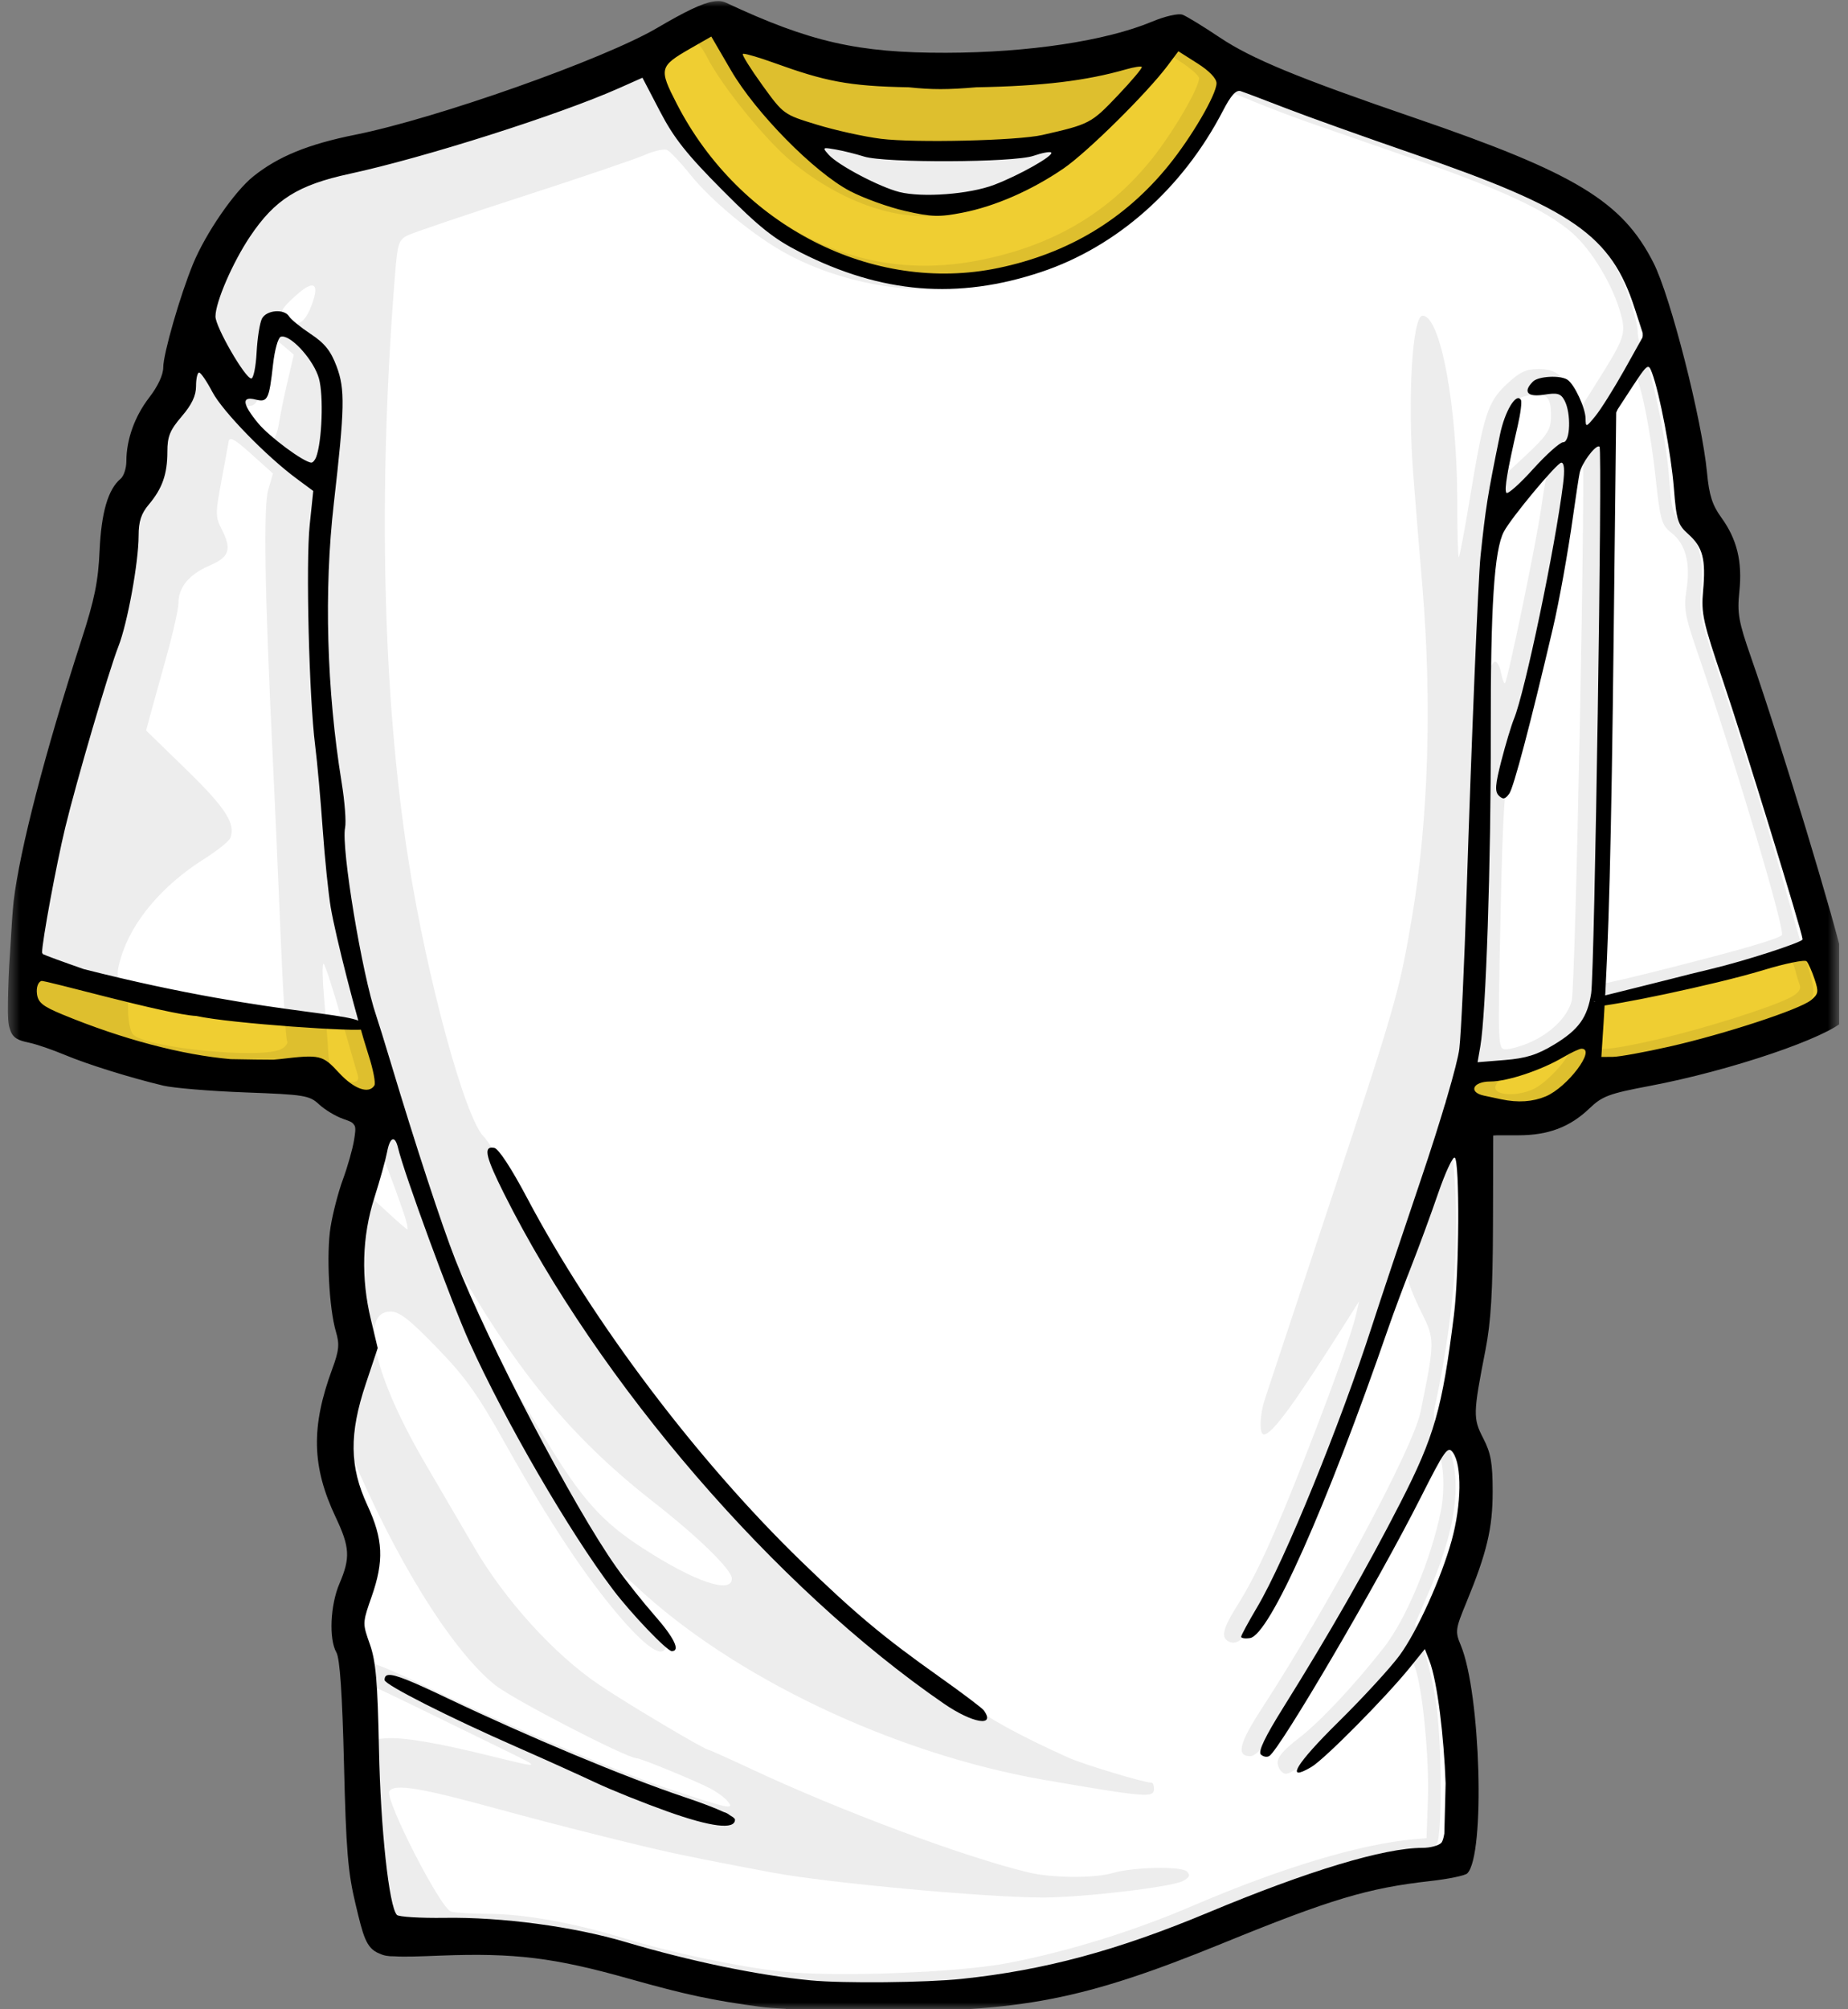 <svg width="138" height="150" viewBox="0 0 138 150" fill="none" xmlns="http://www.w3.org/2000/svg">
<rect x="0" y="0" width="138" height="150" fill="#808080" stroke="none"/>
<g clip-path="url(#clip0_685_1220)">
<mask id="mask0_685_1220" style="mask-type:luminance" maskUnits="userSpaceOnUse" x="0" y="0" width="138" height="150">
<path d="M137.348 0H0.5V150H137.348V0Z" fill="white"/>
</mask>
<g mask="url(#mask0_685_1220)">
<path fill-rule="evenodd" clip-rule="evenodd" d="M52.311 1.333L35.787 8.832L22.851 11.984L19.372 14.375L15.785 19.266L13.719 25.569L13.284 28.612L11.11 31.221V34.481L9.371 37.307L8.501 43.284L6.544 50.783L4.479 57.087L2.304 64.586L1.869 70.128L1.652 75.671L7.848 78.388L15.567 80.127L23.177 80.236L27.96 83.061L26.547 88.495L26.112 92.625L26.003 97.081L26.873 99.472L26.655 100.559L25.134 105.123L24.916 108.601L26.329 113.383L26.982 115.774L26.112 118.817L25.786 121.317L26.764 125.012L27.091 133.924L28.177 143.487L29.047 144.357L38.94 144.249L47.093 145.987L56.769 148.487L70.249 149.03L81.989 146.748L93.405 142.836L101.34 140.119L109.276 138.597C109.24 135.554 109.204 132.511 109.168 129.468L107.102 121.752L110.255 111.97L109.385 107.841L108.842 105.558L109.928 97.081C109.892 94.038 109.856 90.995 109.82 87.952L109.494 82.192L113.19 82.844L116.125 82.301L119.278 80.561L130.801 77.518L137.106 75.454L135.585 68.172L128.409 46.219L128.953 41.002L126.452 38.068L121.561 19.266L119.278 15.353L106.885 10.137L96.448 6.768L88.621 2.203L78.402 4.051L66.552 4.485L57.639 2.42L52.311 1.333Z" fill="white"/>
<path fill-rule="evenodd" clip-rule="evenodd" d="M1.886 72.485L27.584 76.711L29.167 82.303L1.47 76.787L1.886 72.485Z" fill="#EFCE32"/>
<path fill-rule="evenodd" clip-rule="evenodd" d="M109.798 80.269C113.23 78.971 116.766 79.651 119.781 74.706L135.747 70.728C135.955 72.035 138.689 73.579 135.538 75.443C132.387 77.308 120.563 80.85 116.842 81.915C113.122 82.979 113.924 82.414 112.674 82.727C111.424 83.041 109.829 83.192 108.985 82.276L109.798 80.269Z" fill="#EFCE32"/>
<path fill-rule="evenodd" clip-rule="evenodd" d="M52.972 2.062C53.354 2.059 53.77 2.061 54.224 2.067C60.661 2.053 63.694 6.71 85.842 3.358C92.192 3.816 92.942 2.692 92.324 4.815C88.67 10.437 90.267 12.123 83.654 16.87C81.128 19.24 77.3 20.108 74.316 20.555C71.666 22.044 66.952 20.916 65.229 19.868C59.011 17.995 55.732 15.704 51.661 11.561L48.743 4.212C49.322 3.125 47.249 2.102 52.972 2.062ZM61.372 10.192C60.778 10.252 60.517 10.48 60.789 10.978C61.88 12.97 67.317 14.899 70.429 14.976C73.541 15.052 79.465 12.655 79.465 11.436C79.465 10.217 73.375 11.471 70.263 11.395C67.928 11.337 63.153 10.011 61.372 10.192Z" fill="#EFCE32"/>
<path d="M52.278 1.851C51.665 1.848 49.115 3.192 47.913 4.151C47.232 4.694 40.108 7.409 35.213 8.991C29.676 10.781 28.088 11.218 25.12 11.78C20.473 12.661 17.825 14.699 15.682 19.039C15.076 20.268 14.355 22.236 14.084 23.414C13.813 24.592 13.462 25.689 13.305 25.849C13.149 26.009 13.022 26.707 13.022 27.405C13.022 28.625 12.892 28.886 11.034 31.403C10.773 31.758 10.449 32.957 10.315 34.074C10.137 35.548 9.88 36.315 9.365 36.863C8.769 37.497 8.609 38.123 8.374 40.766C8.071 44.177 7.928 44.764 5.838 51.409C4.229 56.524 2.911 61.567 2.033 65.937C1.362 69.276 0.806 74.204 1.013 75.012C1.084 75.291 1.717 75.73 2.416 75.984L5.401 77.069C10.672 78.985 12.36 79.31 17.7 79.433L22.837 79.552L23.911 80.625C24.847 81.561 25.171 81.698 26.501 81.698C27.337 81.698 28.023 81.796 28.022 81.922C28.021 82.54 26.385 88.656 26.04 89.333C25.418 90.556 25.194 94.438 25.604 96.84C26.154 100.059 26.083 101.158 25.126 104.327C24.111 107.687 24.21 108.796 25.857 112.547C26.955 115.046 27.021 116.279 26.182 118.407C25.483 120.18 25.397 121.817 25.952 122.789C26.212 123.244 26.391 125.838 26.518 130.949C26.706 138.524 27.255 142.821 28.146 143.738C28.442 144.043 28.952 144.071 30.34 143.85C32.383 143.524 39.224 143.876 41.636 144.433C42.479 144.628 44.825 145.248 46.845 145.807C50.525 146.827 55.869 147.955 58.164 148.195C58.838 148.266 62.355 148.287 65.974 148.243C71.305 148.176 73.163 148.032 75.766 147.493C81.208 146.369 83.933 145.504 89.864 143.007C96.388 140.259 101.166 138.804 104.929 138.419C106.467 138.262 107.083 138.064 107.3 137.659C107.69 136.93 107.675 130.384 107.277 127.376C107.102 126.059 106.67 124.138 106.315 123.107L105.672 121.238L106.799 118.608C108.975 113.543 109.293 109.544 107.701 107.199C107.108 106.325 106.974 105.846 107.129 105.123C108.933 96.726 109.219 89.678 108.014 83.259L107.819 82.227L109.925 82.463C113.729 82.893 115.351 82.461 117.192 80.523C117.853 79.827 118.453 79.546 119.64 79.385C123.382 78.879 128.301 77.603 132.234 76.113C135.888 74.729 135.822 74.844 134.841 71.608C134.508 70.51 133.809 68.093 133.29 66.243C132.037 61.779 130.23 55.956 128.358 50.358C126.988 46.26 126.851 45.61 127.031 44.055C127.287 41.848 126.819 40.101 125.704 39.108C124.899 38.391 124.813 38.112 124.624 35.464C124.432 32.753 123.246 27.226 122.589 26.001C122.424 25.692 122.289 25.096 122.289 24.674C122.289 24.252 121.918 22.914 121.469 21.703C120.23 18.362 117.894 16.013 113.889 14.079C112.194 13.26 108.947 11.957 106.675 11.178C94.332 6.947 91.863 5.939 88.767 3.884C87.32 2.924 86.879 2.766 86.354 3.017C83.595 4.341 75.676 5.517 69.513 5.517C63.342 5.517 59.014 4.665 54.496 2.564C53.654 2.172 52.654 1.852 52.278 1.85V1.851ZM51.865 3.072C52.042 3.072 52.462 3.608 52.797 4.263C53.9 6.424 57.158 10.448 59.102 12.052C62.91 15.191 67.357 16.68 70.776 15.955C74.469 15.171 77.68 13.534 80.916 10.79C82.516 9.433 85.538 6.083 86.508 4.599L87.003 3.85L88.271 4.687C88.969 5.149 89.539 5.666 89.539 5.837C89.539 6.565 87.619 9.853 86.036 11.839C82.792 15.909 78.558 18.383 73.011 19.451C66.284 20.747 60.036 18.768 54.69 13.644C51.825 10.896 48.833 6.533 48.833 5.1C48.833 4.67 51.222 3.072 51.865 3.072L51.865 3.072ZM91.509 6.739C91.556 6.739 92.544 7.134 93.703 7.612C94.863 8.089 96.64 8.764 97.65 9.115L105.265 11.757C112.068 14.116 115.495 15.709 117.416 17.399C118.901 18.706 120.476 21.349 121.044 23.484C121.432 24.944 121.315 25.263 119.115 28.75L117.876 30.713L117.452 29.663C116.79 28.027 116.203 27.547 114.891 27.547C113.952 27.547 113.473 27.777 112.496 28.697C111.089 30.022 110.801 30.922 109.742 37.334C109.367 39.606 109.005 41.521 108.94 41.591C108.874 41.661 108.822 39.832 108.822 37.523C108.822 30.295 107.571 23.567 106.232 23.567C105.466 23.567 105.099 29.748 105.531 35.347C105.711 37.689 105.907 40.107 106.215 43.761C106.946 52.458 106.666 61.284 105.43 68.537C104.476 74.138 104.234 74.989 99.018 90.69C96.665 97.773 94.603 103.993 94.435 104.51C94.067 105.646 94.032 107.087 94.376 107.087C95.006 107.087 96.697 104.757 100.817 98.213L101.49 97.146L101.283 98.06C100.946 99.533 99.528 103.497 97.402 108.921C95.121 114.739 93.816 117.59 92.388 119.864C91.271 121.643 91.137 122.31 91.846 122.582C92.677 122.901 93.544 121.712 95.674 117.335C98.088 112.373 99.695 108.321 103.141 98.519C103.704 96.921 104.261 95.376 104.38 95.082C104.641 94.439 105.147 94.669 105.147 95.43C105.147 95.73 105.583 96.844 106.114 97.907C107.163 100.004 107.163 100.062 106.079 105.407C105.54 108.064 99.242 119.823 94.228 127.541C92.525 130.163 92.298 131.102 93.367 131.102C93.791 131.102 94.501 130.313 95.704 128.501C98.184 124.761 102.426 117.418 104.923 112.541C106.107 110.227 107.184 108.399 107.312 108.478C107.788 108.773 107.94 111.096 107.595 112.812C106.873 116.399 104.995 120.89 103.342 122.995C101.087 125.866 98.586 128.527 96.983 129.764C95.774 130.696 95.348 131.223 95.414 131.686C95.465 132.036 95.716 132.363 95.969 132.411C96.668 132.544 100.113 129.512 102.846 126.361L105.289 123.543L105.643 124.416C106.207 125.827 106.738 131.176 106.628 134.316L106.527 137.223L105.608 137.305C101.574 137.664 95.72 139.423 89.079 142.27C84.65 144.168 79.816 145.669 75.294 146.544C71.523 147.274 62.306 147.615 58.318 147.175C55.105 146.821 50.123 145.771 46.691 144.722C42.858 143.55 39.171 142.882 36.481 142.876C35.279 142.875 34.016 142.796 33.679 142.706C32.903 142.496 28.712 134.311 29.078 133.72C29.437 133.138 31.405 133.459 37.2 135.052C41.341 136.19 48.003 137.862 50.514 138.39C52.581 138.824 54.134 139.129 57.71 139.799C61.818 140.569 73.729 141.663 77.907 141.656C80.893 141.652 87.498 140.872 88.336 140.424C88.83 140.159 88.905 139.984 88.636 139.716C88.224 139.304 84.659 139.376 83.08 139.829C81.676 140.231 78.544 140.205 76.762 139.775C71.955 138.616 62.765 135.185 56.071 132.051C54.414 131.276 53.003 130.642 52.933 130.642C52.652 130.642 46.795 127.164 44.746 125.778C41.386 123.507 37.705 119.452 35.402 115.495C34.326 113.646 32.714 110.889 31.822 109.369C27.934 102.748 26.812 97.912 29.161 97.912C29.825 97.912 30.573 98.492 32.612 100.595C34.771 102.821 35.651 104.061 37.779 107.859C41.043 113.683 43.761 117.775 46.356 120.778C48.533 123.298 49.754 123.955 49.754 122.606C49.754 122.199 49.456 121.606 49.099 121.285C48.307 120.574 45.772 117.316 45.772 117.01C45.772 116.889 46.492 117.473 47.376 118.307C54.677 125.2 66.769 130.946 78.061 132.889C85.596 134.185 86.171 134.229 86.171 133.549C86.171 133.296 86.1 133.089 86.012 133.089C85.447 133.089 80.931 131.729 79.772 131.208C76.215 129.612 73.418 128.079 72.858 127.423C72.521 127.028 71.282 126.06 70.103 125.271C58.934 117.788 45.692 102.567 38.717 89.192C37.664 87.172 36.501 85.222 36.127 84.858C34.733 83.495 31.901 73.12 30.506 64.256C28.563 51.908 28.21 36.548 29.497 20.518C29.687 18.155 29.773 17.894 30.471 17.558C30.892 17.356 34.743 16.052 39.035 14.663C43.328 13.274 47.414 11.887 48.114 11.579C48.813 11.271 49.574 11.095 49.801 11.19C50.027 11.285 50.803 12.107 51.529 13.012C53.134 15.013 56.317 17.631 58.731 18.938C62.699 21.085 67.682 22.023 72.003 21.432C79.958 20.343 85.859 16.31 90.047 9.109C90.805 7.805 91.464 6.738 91.51 6.739L91.509 6.739ZM23.215 21.32C23.644 21.245 23.664 21.783 23.227 22.895C22.687 24.269 21.977 24.552 21.257 23.685C20.903 23.258 21.008 23.053 22.018 22.128C22.555 21.636 22.958 21.366 23.215 21.32ZM20.089 25.094C20.224 25.094 20.697 25.41 21.139 25.79L21.941 26.48L21.475 28.466C21.219 29.559 20.933 30.966 20.832 31.597C20.732 32.228 20.541 32.747 20.413 32.747C20.125 32.747 18.225 30.807 18.225 30.512C18.225 30.394 18.415 30.3 18.65 30.3C19.232 30.3 19.464 29.591 19.67 27.163C19.767 26.028 19.954 25.094 20.089 25.094ZM121.976 27.848C122.377 27.848 123.21 31.759 123.622 35.572C123.976 38.849 124.075 39.197 124.819 39.782C125.873 40.61 126.253 42.042 125.94 44.021C125.72 45.413 125.82 45.977 126.771 48.732C129.553 56.785 133.354 69.534 133.059 69.812C132.746 70.107 130.136 70.867 124.76 72.235C122.165 72.895 119.859 73.438 119.634 73.438C119.134 73.438 119.111 71.903 119.516 65.584C119.676 63.089 119.878 54.193 119.964 45.82L120.124 30.596L120.926 29.222C121.369 28.466 121.842 27.848 121.976 27.848V27.848ZM114.851 29.439C115.635 29.445 115.855 29.927 115.818 31.214C115.792 32.121 115.483 32.566 113.818 34.109L111.854 35.931L112.048 34.569C112.156 33.819 112.353 32.792 112.491 32.287C112.629 31.783 112.827 30.997 112.928 30.542C113.072 29.886 113.34 29.668 114.214 29.504C114.458 29.459 114.669 29.438 114.851 29.439ZM17.233 32.777C17.447 32.775 17.892 33.112 18.767 33.897L20.383 35.348L20.029 36.568C19.665 37.836 19.77 44.244 20.348 56.149C20.503 59.346 20.775 65.444 20.949 69.699C21.123 73.953 21.344 77.558 21.439 77.712C21.534 77.865 21.339 78.136 21.008 78.313C19.542 79.098 10.757 78.215 9.913 77.199C9.715 76.96 9.559 76.12 9.565 75.33C9.571 74.467 9.385 73.676 9.105 73.355C8.708 72.898 8.696 72.627 9.022 71.521C9.822 68.809 12.089 66.118 15.257 64.115C16.235 63.497 17.111 62.794 17.204 62.553C17.608 61.498 16.848 60.311 13.942 57.482L10.91 54.534L11.228 53.354C11.404 52.705 11.948 50.739 12.438 48.985C12.927 47.232 13.328 45.438 13.328 44.999C13.328 43.834 14.136 42.869 15.658 42.217C17.154 41.575 17.329 41.005 16.52 39.439C16.087 38.603 16.09 38.274 16.514 36.014C16.772 34.638 17.021 33.274 17.068 32.983C17.089 32.852 17.136 32.778 17.233 32.777ZM118.118 33.709C118.138 33.708 118.161 33.715 118.177 33.732C118.438 33.992 117.656 73.627 117.369 74.712C117.042 75.947 115.765 77.189 114.101 77.884C113.511 78.13 112.764 78.332 112.438 78.332C111.857 78.332 111.847 78.1 112.048 68.615C112.224 60.347 112.345 58.563 112.862 56.61C113.793 53.093 114.204 51.419 114.626 49.416C114.839 48.407 115.118 47.168 115.252 46.663C115.385 46.158 115.723 44.441 116 42.842C116.279 41.244 116.638 39.355 116.797 38.65C116.955 37.944 117.086 36.944 117.086 36.421C117.086 35.565 117.81 33.718 118.118 33.709V33.709ZM115.623 34.734L115.452 35.654C115.357 36.159 115.192 37.191 115.086 37.948C114.737 40.429 112.592 50.795 112.384 51.002C112.319 51.068 112.182 50.699 112.078 50.177C111.973 49.655 111.75 49.312 111.582 49.416C111.415 49.52 111.148 50.045 110.992 50.584C110.618 51.879 110.577 45.447 110.939 42.323C111.162 40.401 111.369 39.87 112.573 38.19C113.333 37.13 114.332 35.922 114.791 35.501L115.623 34.734ZM133.466 71.704C133.737 71.684 133.922 71.889 134.033 72.329C134.136 72.74 134.299 73.281 134.398 73.538C134.516 73.847 134.276 74.161 133.691 74.464C132.225 75.221 127.235 76.796 123.816 77.582C120.13 78.43 118.92 78.513 118.92 77.913C118.92 77.684 119.005 76.88 119.109 76.126C119.278 74.892 119.364 74.77 120.011 74.894C120.68 75.022 124.324 74.354 126.417 73.721C126.922 73.568 128.577 73.093 130.092 72.659C131.607 72.226 133.073 71.801 133.348 71.722C133.39 71.71 133.427 71.707 133.466 71.704ZM24.153 71.946C24.16 71.943 24.164 71.945 24.171 71.952C24.289 72.061 24.869 73.847 25.463 75.926C26.056 78.004 26.619 79.947 26.707 80.242C26.822 80.623 26.696 80.779 26.277 80.779C25.189 80.779 24.598 80.055 24.519 78.621C24.478 77.873 24.335 76.019 24.201 74.505C24.075 73.085 24.058 71.988 24.153 71.946ZM116.944 78.579C117.035 78.566 117.086 78.576 117.086 78.615C117.086 79.105 115.509 80.788 114.614 81.25C113.579 81.785 112.004 81.836 111.7 81.344C111.459 80.955 112.362 80.165 113.051 80.165C113.293 80.165 114.298 79.753 115.287 79.252C116.028 78.875 116.67 78.619 116.944 78.579ZM28.306 85.849C28.38 85.856 28.455 86.018 28.566 86.285C29.058 87.475 30.102 90.34 30.317 91.103C30.424 91.481 30.465 91.787 30.412 91.781C30.358 91.774 29.651 91.156 28.837 90.407L27.356 89.045L27.805 87.282C28.066 86.253 28.182 85.839 28.306 85.849ZM33.391 93.526C33.507 93.566 34.05 94.383 34.765 95.613C38.958 102.831 43.057 107.653 48.833 112.158C52.135 114.733 54.649 117.189 54.649 117.842C54.649 119.031 51.879 118.088 48.001 115.578C44.915 113.58 43.418 111.896 40.681 107.359C39.322 105.106 37.629 102.326 36.924 101.179C35.683 99.164 33.825 95.196 33.385 93.627C33.363 93.547 33.364 93.517 33.391 93.526ZM25.546 106.934L26.124 108.314C29.515 116.411 33.742 123.218 36.983 125.802C38.317 126.866 46.807 131.253 47.536 131.256C47.84 131.258 51.876 132.913 53.016 133.503C53.516 133.761 54.106 134.189 54.325 134.452C54.9 135.144 54.456 135.045 49.754 133.479C46.127 132.272 37.688 128.713 32.075 126.02C30.014 125.031 28.143 124.222 27.917 124.222C27.691 124.222 27.249 123.458 26.932 122.524C26.356 120.83 26.353 120.821 27.032 118.927C27.976 116.296 27.914 114.624 26.784 112.212C26.274 111.121 25.791 109.492 25.705 108.585L25.546 106.934ZM27.516 125.749C27.591 125.749 29.423 126.615 31.586 127.672L37.815 130.714C40.468 132.009 40.424 132.025 36.741 131.115C32.594 130.09 30.056 129.662 28.743 129.776L27.563 129.883L27.469 127.813C27.419 126.677 27.441 125.749 27.516 125.749Z" fill="black" fill-opacity="0.071"/>
<path d="M53.7 0.078C53.636 0.075 53.57 0.079 53.5 0.084H53.488C53.434 0.083 53.371 0.095 53.305 0.107C53.298 0.109 53.289 0.106 53.282 0.107C52.44 0.24 51.188 0.844 49.07 2.088C45.089 4.428 32.602 8.842 26.525 10.06C23.014 10.764 20.764 11.684 18.91 13.173C17.495 14.31 15.358 17.415 14.415 19.706C13.447 22.057 12.191 26.421 12.191 27.424C12.191 27.98 11.791 28.837 11.147 29.671C10.059 31.081 9.439 32.805 9.437 34.429C9.436 34.955 9.243 35.547 9.006 35.744C8.071 36.519 7.564 38.256 7.437 41.115C7.335 43.413 7.056 44.768 6.086 47.76C3.361 56.171 1.472 63.455 1.019 67.278C0.955 67.821 0.854 69.246 0.766 70.827C0.762 70.896 0.758 70.957 0.754 71.027C0.708 71.719 0.664 72.407 0.642 73.038C0.615 73.766 0.603 74.335 0.594 74.819C0.576 75.919 0.611 76.481 0.736 76.805C0.738 76.813 0.74 76.822 0.742 76.829C0.943 77.51 1.375 77.674 2.187 77.843C2.723 77.955 3.916 78.364 4.841 78.752C6.561 79.47 9.725 80.455 12.191 81.045C12.949 81.226 15.699 81.455 18.308 81.552C22.743 81.716 23.106 81.774 23.829 82.448C24.255 82.845 25.062 83.332 25.622 83.527C25.923 83.632 26.134 83.706 26.277 83.799L26.283 83.804C26.37 83.871 26.435 83.953 26.489 84.046C26.57 84.25 26.529 84.555 26.442 85.096C26.335 85.764 25.961 87.088 25.611 88.038C25.26 88.987 24.846 90.59 24.685 91.599C24.362 93.613 24.572 97.694 25.091 99.435C25.364 100.35 25.316 100.831 24.814 102.189C23.21 106.536 23.281 109.492 25.074 113.279C26.125 115.501 26.17 116.304 25.351 118.215C24.661 119.824 24.549 122.356 25.121 123.362C25.38 123.818 25.56 126.458 25.687 131.676C25.845 138.131 25.977 139.772 26.56 142.189C27.112 144.476 27.317 145.458 28.348 145.844L28.365 145.85C28.657 145.995 29.007 146.053 29.439 146.045C30.245 146.099 31.339 146.051 32.901 145.992C38.451 145.781 41.392 146.144 46.999 147.725C51.237 148.92 53.207 149.336 56.873 149.83C57.22 149.876 57.857 149.924 58.649 149.965C58.842 150.007 58.979 150.047 59.003 150.072C59.102 150.171 61.154 150.176 63.804 150.131H63.875C64.347 150.138 64.822 150.139 65.291 150.142C76.224 150.219 80.94 149.301 91.303 145.072C99.371 141.78 102.155 140.946 106.811 140.426C108.163 140.275 109.407 140.018 109.571 139.853C110.923 138.502 110.574 126.39 109.082 122.819C108.655 121.798 108.68 121.621 109.501 119.63C111.036 115.908 111.467 114.085 111.465 111.333C111.463 109.224 111.332 108.476 110.763 107.377C109.99 105.884 109.998 105.536 110.928 100.779C111.336 98.695 111.474 96.409 111.489 91.387L111.506 84.771L111.801 84.753H113.382C115.616 84.753 117.238 84.141 118.696 82.743C119.648 81.832 120.151 81.641 123.186 81.069C129.232 79.927 136.525 77.454 137.767 76.121C137.918 75.959 138.029 75.826 138.103 75.667L138.109 75.656C138.229 75.475 138.286 75.295 138.286 75.113C138.286 74.967 138.22 74.613 138.115 74.141C138.033 73.627 137.902 72.959 137.714 72.018C137.155 69.218 132.956 55.371 130.76 49.076C129.826 46.403 129.717 45.78 129.886 44.165C130.121 41.93 129.711 40.253 128.542 38.64C127.867 37.709 127.63 36.963 127.474 35.303C127.102 31.355 124.75 22.129 123.474 19.619C121.143 15.032 117.66 12.92 105.595 8.787C96.948 5.825 93.465 4.39 91.085 2.797C89.86 1.977 88.61 1.21 88.306 1.099C87.99 0.982 87.009 1.208 86.012 1.623C82.574 3.056 76.794 3.927 70.646 3.941C64.076 3.955 60.487 3.138 54.212 0.202C54.06 0.131 53.892 0.088 53.699 0.079L53.7 0.078ZM53.11 2.731C53.113 2.732 53.114 2.73 53.116 2.731C53.118 2.732 53.12 2.736 53.122 2.737L54.585 5.248C56.433 8.428 60.805 12.861 63.462 14.258C64.476 14.79 66.334 15.464 67.592 15.75C69.572 16.2 70.144 16.215 71.868 15.879C74.295 15.407 77.019 14.219 79.412 12.583C81.185 11.372 85.681 6.927 87.205 4.883L87.995 3.827L89.417 4.73C90.299 5.287 90.844 5.855 90.844 6.215C90.844 7.048 88.998 10.214 87.263 12.353C84.008 16.369 79.778 18.916 74.546 20.007C65.179 21.96 55.236 16.882 50.538 7.748C49.189 5.126 49.23 4.958 51.553 3.621L53.11 2.731L53.11 2.731ZM55.541 4.016C55.804 4.032 56.733 4.308 57.788 4.688C61.594 6.061 63.326 6.436 67.857 6.516C69.616 6.7 70.742 6.7 72.9 6.516C77.872 6.427 81.109 6.031 84.108 5.172C84.678 5.009 85.198 4.929 85.264 4.995C85.33 5.061 84.512 6.034 83.447 7.153C81.485 9.216 81.361 9.276 77.837 10.078C75.975 10.501 68.333 10.682 65.775 10.361C64.527 10.204 62.387 9.73 61.015 9.311C58.526 8.552 58.511 8.549 56.927 6.357C56.053 5.148 55.399 4.099 55.47 4.028C55.479 4.019 55.503 4.014 55.541 4.016ZM47.973 5.803C47.975 5.803 47.976 5.808 47.979 5.809L49.282 8.309C50.324 10.311 51.268 11.504 53.96 14.211C56.708 16.974 57.787 17.833 59.782 18.845C65.844 21.922 71.512 22.383 77.743 20.307C83.404 18.421 88.312 14.076 91.316 8.285C91.922 7.116 92.297 6.694 92.649 6.805C92.919 6.89 94.453 7.471 96.052 8.09C97.651 8.71 101.902 10.228 105.502 11.469C117.481 15.598 120.31 17.57 122.071 23.02L122.667 24.853C122.671 24.917 122.673 24.983 122.673 25.042C122.673 25.086 122.662 25.138 122.65 25.201L121.299 27.619C120.509 29.024 119.538 30.57 119.14 31.056C118.435 31.917 118.413 31.924 118.402 31.239C118.39 30.449 117.571 28.693 117.052 28.35C116.514 27.995 114.877 28.082 114.474 28.485C113.705 29.254 114.055 29.664 115.305 29.464C116.309 29.304 116.552 29.375 116.833 29.901C117.336 30.84 117.266 33.014 116.733 33.014C116.494 33.014 115.477 33.919 114.474 35.03C113.471 36.141 112.576 36.933 112.486 36.787C112.325 36.527 112.561 35.138 113.335 31.787C113.549 30.862 113.657 29.997 113.577 29.859C113.231 29.265 112.37 30.695 112.008 32.465C111.084 36.985 110.944 37.868 110.557 41.534C110.386 43.155 109.875 55.533 109.519 66.664C109.35 71.964 109.107 77.198 108.976 78.291C108.84 79.429 107.609 83.615 106.098 88.079C104.645 92.37 103.012 97.257 102.47 98.939C100.09 106.327 95.933 116.513 93.894 119.955C93.228 121.078 92.684 122.081 92.684 122.19C92.684 122.298 92.977 122.344 93.339 122.29C94.793 122.073 99.005 112.639 103.691 99.093C104.069 98 104.839 95.936 105.402 94.506C105.964 93.076 106.861 90.636 107.395 89.082C107.93 87.528 108.486 86.331 108.634 86.422C109.012 86.656 108.969 95.009 108.575 98.162C107.696 105.187 107.117 107.221 104.576 112.183C102.107 117.005 99.253 121.996 95.816 127.496C94.466 129.656 93.938 130.76 94.153 130.975C94.325 131.147 94.61 131.2 94.784 131.092C95.583 130.599 102.921 118.076 106.08 111.817C107.887 108.238 108.117 107.919 108.492 108.432C109.183 109.376 109.14 112.333 108.404 115.001C107.628 117.81 105.825 121.789 104.523 123.568C103.845 124.493 101.791 126.73 99.957 128.538C96.763 131.686 95.916 133.098 97.928 131.911C98.913 131.33 103.461 126.738 105.284 124.487L106.399 123.108L106.741 123.981C107.354 125.564 107.83 129.772 107.95 133.102C107.95 133.13 107.95 133.157 107.95 133.184C107.947 133.439 107.939 133.692 107.932 133.945L107.856 136.876V136.881C107.798 137.238 107.72 137.482 107.62 137.583C107.417 137.785 106.79 137.949 106.228 137.949C103.359 137.949 97.676 139.664 90.236 142.772C83.406 145.624 77.985 147.081 71.821 147.73C69.151 148.012 62.975 148.073 60.548 147.842C56.643 147.472 51.578 146.423 46.728 144.983C42.819 143.822 37.492 143.109 33.208 143.173C31.385 143.199 29.779 143.101 29.639 142.955C29.05 142.335 28.42 136.523 28.3 130.59C28.198 125.52 28.066 124.003 27.616 122.736C27.353 121.995 27.213 121.594 27.215 121.174C27.217 121.115 27.222 121.052 27.227 120.991C27.228 120.978 27.232 120.964 27.233 120.95C27.28 120.547 27.446 120.064 27.74 119.228C28.69 116.525 28.617 114.919 27.433 112.371C26.099 109.498 26.066 107.042 27.315 103.309L28.206 100.638L27.699 98.521C26.948 95.412 27.034 92.321 27.952 89.428C28.373 88.104 28.799 86.57 28.902 86.021C29.12 84.861 29.493 84.719 29.728 85.708C30.183 87.627 33.709 97.223 35.048 100.189C37.704 106.07 42.514 114.359 45.778 118.674C47.139 120.473 49.808 123.261 50.167 123.261C50.827 123.261 50.346 122.261 48.887 120.602C48.027 119.624 46.735 118.003 46.02 116.993C42.83 112.49 36.502 100.405 34.004 94.046C32.98 91.437 31.015 85.441 29.191 79.365C28.737 77.85 28.244 76.266 28.1 75.845C27.034 72.743 25.462 63.258 25.77 61.788C25.86 61.356 25.743 59.834 25.51 58.404C24.391 51.512 24.185 44.074 24.926 37.602C25.748 30.424 25.774 29.061 25.139 27.36C24.703 26.194 24.248 25.625 23.198 24.931C22.444 24.432 21.722 23.842 21.588 23.622C21.228 23.033 19.908 23.139 19.564 23.781C19.401 24.087 19.221 25.222 19.163 26.305C19.106 27.387 18.926 28.263 18.762 28.256C18.3 28.237 16.09 24.41 16.09 23.628C16.09 22.556 17.373 19.594 18.674 17.655C20.53 14.889 22.243 13.812 26.118 12.973C31.694 11.767 41.746 8.573 46.226 6.582L47.972 5.804L47.973 5.803ZM61.669 11.062C61.794 11.056 62.034 11.096 62.413 11.162C62.987 11.263 63.935 11.501 64.525 11.687C66.085 12.18 75.707 12.139 77.171 11.634C77.814 11.412 78.412 11.3 78.498 11.386C78.722 11.611 76.127 13.08 74.239 13.798C72.386 14.503 68.886 14.768 67.161 14.335C65.684 13.964 62.597 12.34 61.894 11.563C61.576 11.212 61.463 11.072 61.669 11.062V11.062ZM21.104 25.125C21.867 25.154 23.447 26.934 23.817 28.256C24.173 29.526 24.048 32.98 23.605 34.134C23.519 34.357 23.359 34.538 23.251 34.535C22.692 34.519 20.116 32.612 19.275 31.593C18.089 30.154 18.022 29.56 19.075 29.824C19.989 30.053 20.095 29.843 20.39 27.2C20.509 26.134 20.767 25.207 20.962 25.142C21.005 25.128 21.053 25.123 21.104 25.125ZM123.079 27.389C123.189 27.395 123.26 27.561 123.363 27.831C123.934 29.342 124.79 33.849 124.997 36.44C125.189 38.849 125.288 39.175 126.076 39.877C127.159 40.842 127.394 41.739 127.179 44.111C127.026 45.797 127.171 46.436 128.683 50.885C130.133 55.151 134.538 69.447 134.605 70.095C134.603 70.113 134.605 70.13 134.599 70.148C134.349 70.424 130.303 71.732 127.881 72.312C126.787 72.574 125.409 72.916 124.82 73.073C124.23 73.228 120.546 74.139 119.747 74.339C118.821 75.283 118.945 74.246 119.322 75.113C120.206 75.113 127.843 73.583 131.668 72.424C133.329 71.92 134.787 71.624 134.912 71.764C135.038 71.903 135.304 72.501 135.502 73.09C135.823 74.046 135.792 74.213 135.23 74.67C134.376 75.365 128.775 77.201 124.666 78.132C122.814 78.551 120.914 78.896 120.443 78.898L119.582 78.904L119.747 76.38C120.133 70.394 120.326 63.034 120.502 47.388L120.691 30.796C120.722 30.722 120.757 30.645 120.797 30.56L121.882 28.897C122.602 27.801 122.896 27.377 123.079 27.388V27.389ZM14.869 27.813C14.996 27.813 15.44 28.466 15.86 29.264C16.625 30.715 19.913 34.088 22.189 35.762L23.392 36.652L23.127 39.193C22.83 41.999 23.079 52.053 23.534 55.65C23.694 56.912 23.946 59.736 24.1 61.923C24.255 64.11 24.526 66.727 24.696 67.737C25.059 69.884 26.618 75.972 27.522 78.769C27.868 79.841 28.065 80.859 27.958 81.033C27.547 81.698 26.439 81.305 25.321 80.095C24.08 78.751 23.917 78.711 20.909 79.064C20.751 79.082 20.584 79.098 20.42 79.11L19.057 79.099C18.36 79.091 17.773 79.08 17.234 79.069C13.615 78.755 9.177 77.596 4.688 75.744C3.18 75.121 2.839 74.842 2.759 74.187C2.702 73.719 2.836 73.327 3.083 73.232C3.315 73.144 12.486 75.744 14.657 75.845C17.234 76.415 26.975 77.063 27.209 76.829C27.84 75.384 21.434 76.203 6.257 72.348C4.72 71.813 3.419 71.336 3.201 71.227C3.179 71.192 3.159 71.153 3.142 71.115C3.134 70.341 4.196 64.568 4.871 61.781C5.713 58.302 8.141 50.035 8.84 48.262C9.516 46.548 10.349 41.986 10.351 39.995C10.351 38.922 10.543 38.341 11.111 37.666C12.12 36.468 12.498 35.396 12.498 33.727C12.498 32.587 12.683 32.122 13.565 31.092C14.323 30.207 14.639 29.546 14.639 28.828C14.639 28.269 14.742 27.813 14.869 27.813H14.869ZM119.393 33.327C119.414 33.329 119.431 33.335 119.446 33.35C119.672 33.575 119.075 72.531 118.821 74.158C118.539 75.966 117.885 76.873 116.06 77.978C114.798 78.743 113.954 79.007 112.379 79.134L110.338 79.299L110.545 78.108C110.965 75.692 111.342 64.404 111.324 54.734C111.306 45.272 111.58 41.052 112.303 39.687C112.861 38.634 116.272 34.54 116.591 34.54C116.812 34.54 116.854 35.079 116.721 36.15C116.136 40.863 113.877 51.66 113.058 53.661C112.852 54.166 112.428 55.577 112.114 56.798C111.655 58.584 111.615 59.092 111.926 59.398C112.234 59.702 112.39 59.676 112.704 59.251C113.027 58.813 114.282 54.069 115.955 46.934C116.434 44.889 117.085 41.265 117.47 38.52C117.671 37.09 117.891 35.643 117.96 35.306C118.105 34.596 119.076 33.289 119.393 33.325V33.327ZM118.101 78.29C119.219 78.29 117.053 81.171 115.423 81.852C114.458 82.255 113.357 82.332 112.12 82.07L110.816 81.793C109.627 81.539 109.981 80.738 111.282 80.738C112.559 80.738 115.096 79.893 116.745 78.921C117.334 78.574 117.943 78.29 118.101 78.29ZM36.759 85.673C36.1 85.638 36.329 86.487 37.626 89.081C44.7 103.227 57.896 118.53 70.494 127.188C72.625 128.653 74.369 128.946 73.472 127.689C73.349 127.516 71.833 126.373 70.104 125.148C65.959 122.211 63.83 120.429 59.823 116.546C52.075 109.035 44.261 98.689 39.379 89.464C38.194 87.225 37.234 85.753 36.907 85.69C36.856 85.681 36.804 85.675 36.76 85.673H36.759ZM29.025 125.042C28.796 125.061 28.719 125.193 28.719 125.419C28.719 125.766 33.54 128.209 38.611 130.432C40.659 131.33 43.301 132.524 44.48 133.079C45.658 133.635 48.068 134.6 49.836 135.231C53.104 136.398 54.885 136.615 54.885 135.844C54.885 135.762 54.736 135.646 54.484 135.502L54.472 135.49C54.362 135.399 54.212 135.322 54.059 135.278L54.041 135.272C53.389 134.967 52.38 134.584 51.057 134.14C46.694 132.676 39.504 129.678 33.42 126.782C30.756 125.513 29.53 125.001 29.025 125.042V125.042Z" fill="black"/>
</g>
</g>
<defs>
<clipPath id="clip0_685_1220">
<rect width="136.848" height="150" fill="white" transform="translate(0.5)"/>
</clipPath>
</defs>
</svg>
